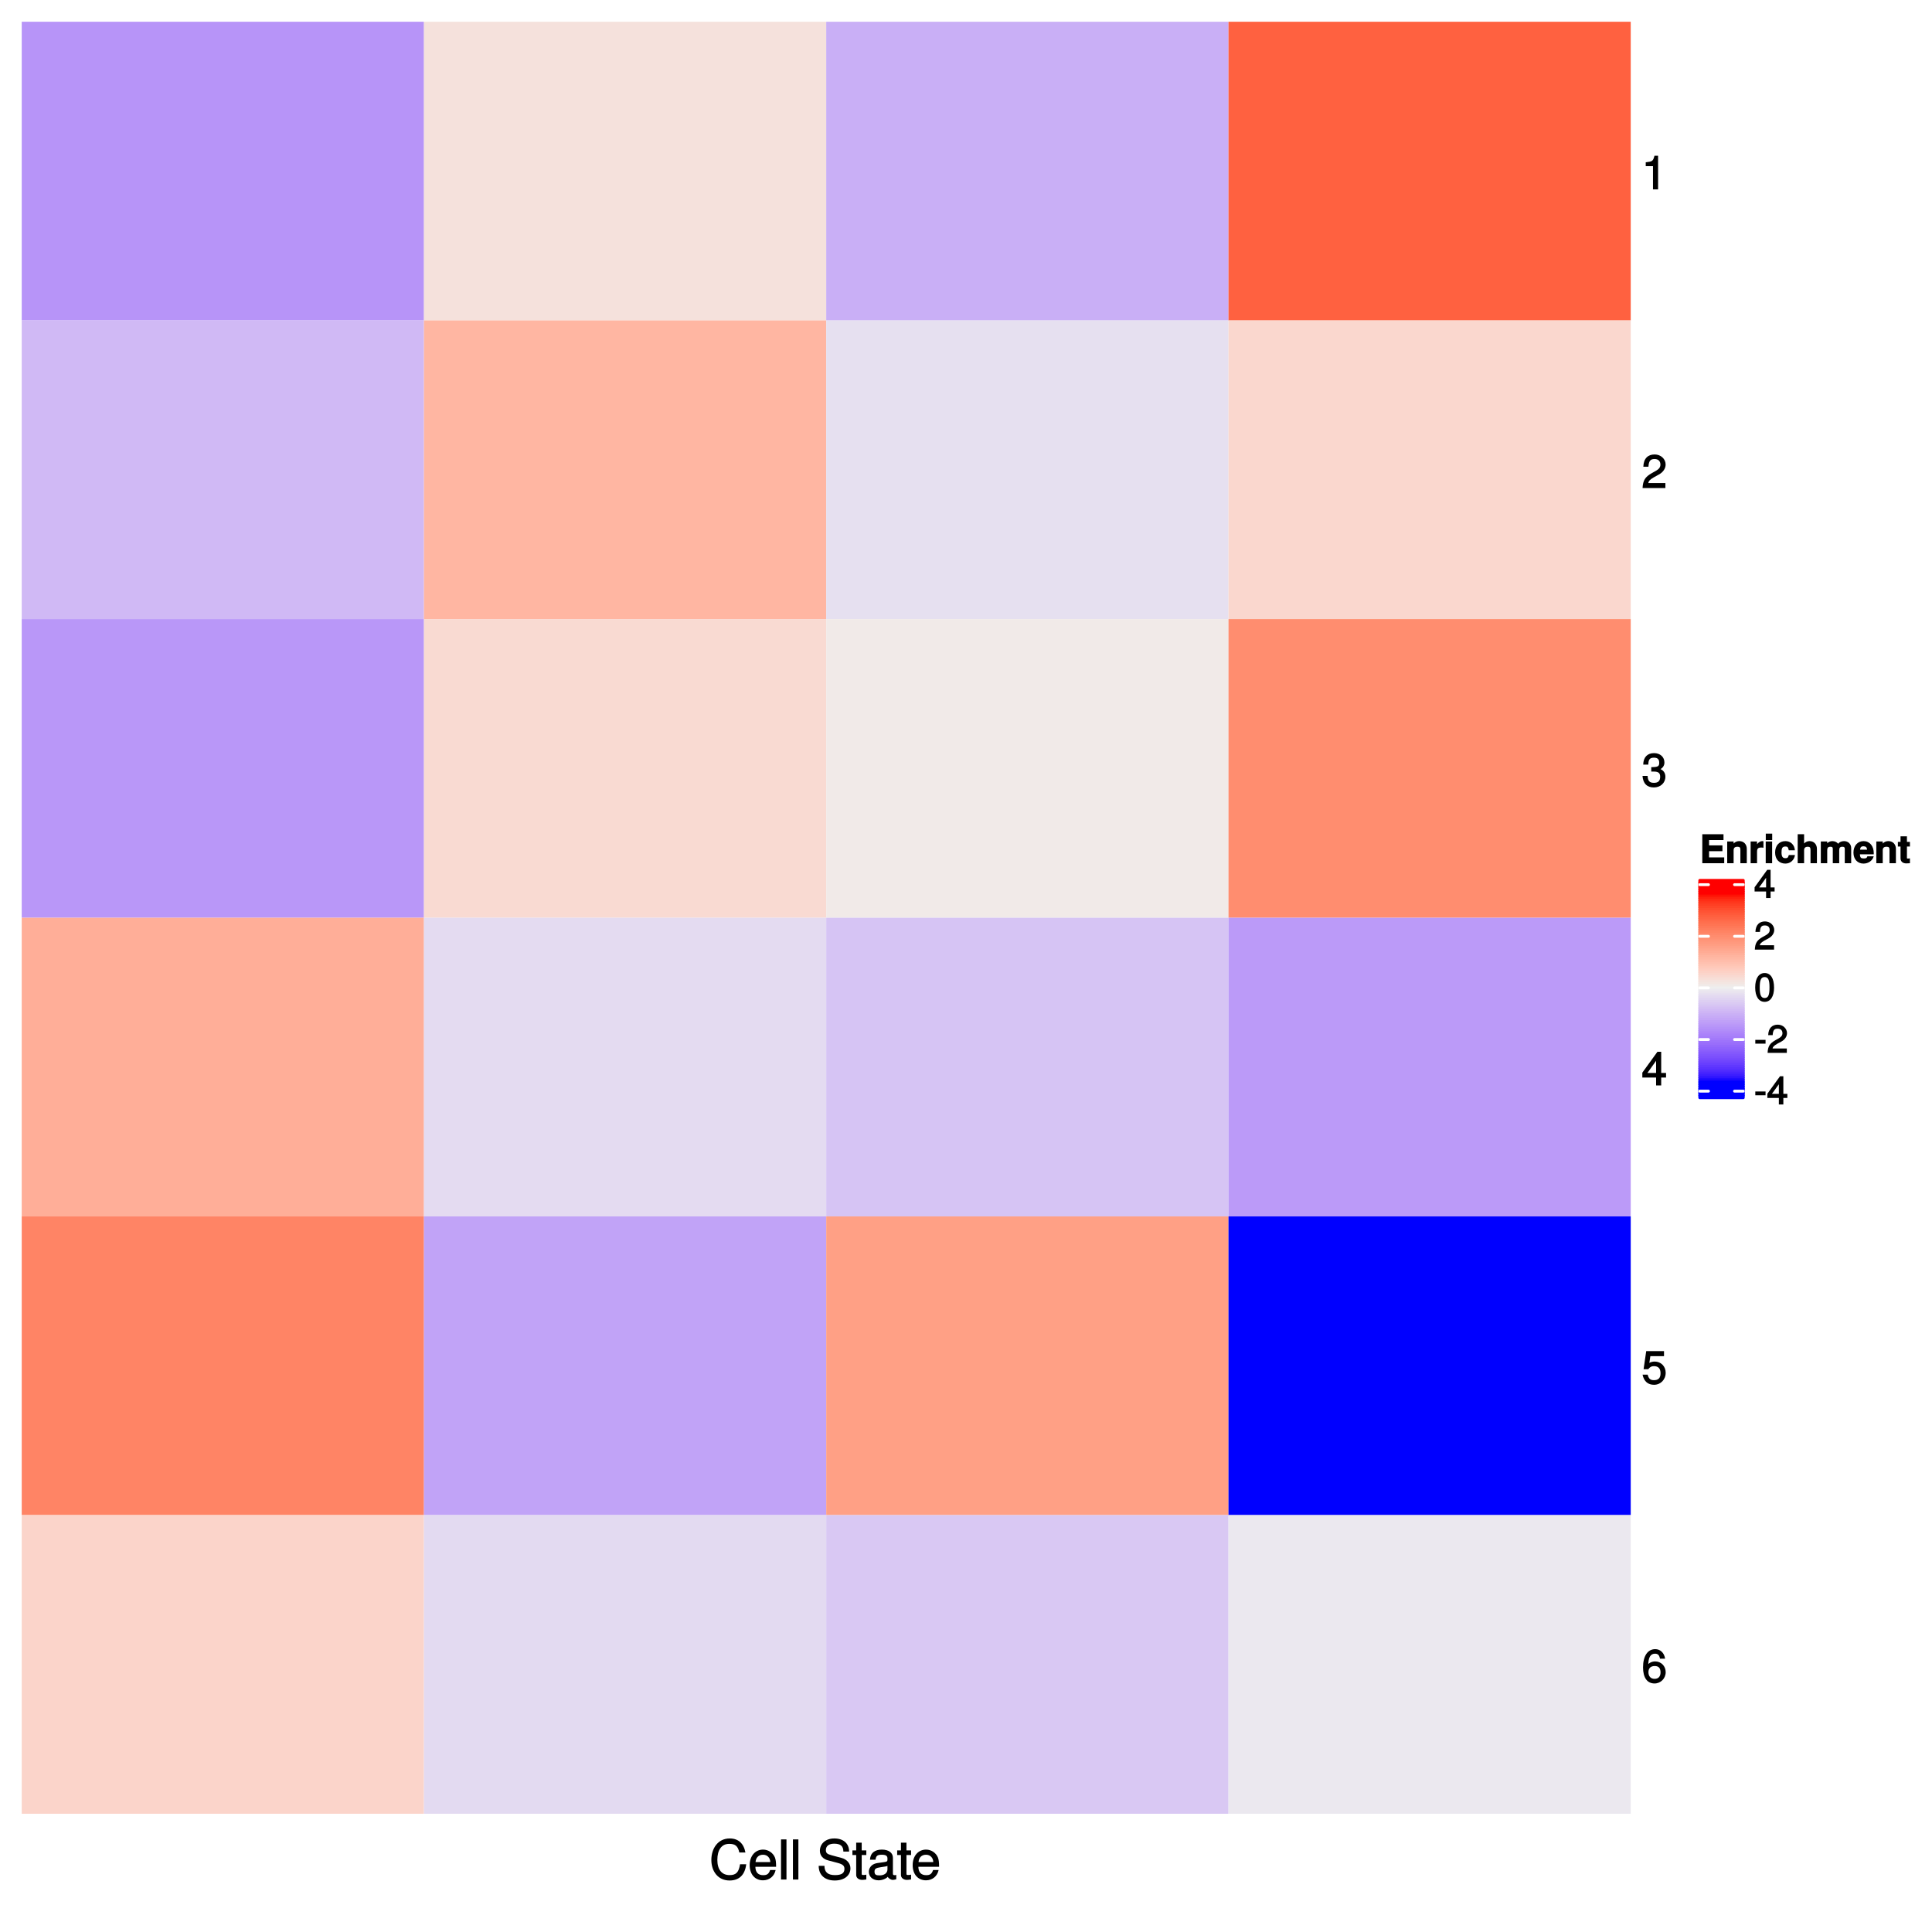 <?xml version="1.0" encoding="UTF-8"?>
<svg xmlns="http://www.w3.org/2000/svg" xmlns:xlink="http://www.w3.org/1999/xlink" width="504pt" height="504pt" viewBox="0 0 504 504" version="1.1">
<defs>
<g>
<symbol overflow="visible" id="glyph0-0">
<path style="stroke:none;" d=""/>
</symbol>
<symbol overflow="visible" id="glyph0-1">
<path style="stroke:none;" d="M 9.484 -3.984 L 8.016 -3.984 C 7.688 -1.922 7.016 -1.156 5.297 -1.156 C 3.266 -1.156 2.094 -2.578 2.094 -5.125 C 2.094 -7.734 3.203 -9.312 5.188 -9.312 C 6.781 -9.312 7.469 -8.719 7.828 -7.047 L 9.422 -7.047 C 8.984 -9.406 7.578 -10.719 5.328 -10.719 C 2.234 -10.719 0.531 -8.094 0.531 -5.109 C 0.531 -2.125 2.281 0.25 5.281 0.25 C 7.766 0.25 9.297 -1.188 9.625 -3.984 Z M 9.484 -3.984 "/>
</symbol>
<symbol overflow="visible" id="glyph0-2">
<path style="stroke:none;" d="M 7.312 -3.453 C 7.312 -4.516 7.219 -5.188 7.016 -5.734 C 6.531 -6.938 5.297 -7.812 3.922 -7.812 C 1.875 -7.812 0.422 -6.156 0.422 -3.75 C 0.422 -1.344 1.828 0.203 3.891 0.203 C 5.578 0.203 6.859 -0.875 7.188 -2.484 L 5.75 -2.484 C 5.391 -1.391 4.875 -1.141 3.938 -1.141 C 2.719 -1.141 1.938 -1.781 1.906 -3.328 L 7.312 -3.328 Z M 6.016 -4.391 C 6.016 -4.391 5.844 -4.531 5.844 -4.547 L 1.953 -4.547 C 2.031 -5.719 2.734 -6.469 3.906 -6.469 C 5.047 -6.469 5.797 -5.641 5.797 -4.5 Z M 6.016 -4.391 "/>
</symbol>
<symbol overflow="visible" id="glyph0-3">
<path style="stroke:none;" d="M 2.234 -0.125 L 2.234 -10.469 L 0.812 -10.469 L 0.812 0 L 2.234 0 Z M 2.234 -0.125 "/>
</symbol>
<symbol overflow="visible" id="glyph0-4">
<path style="stroke:none;" d=""/>
</symbol>
<symbol overflow="visible" id="glyph0-5">
<path style="stroke:none;" d="M 8.812 -2.922 C 8.812 -4.188 7.906 -5.25 6.531 -5.625 L 3.969 -6.312 C 2.734 -6.641 2.406 -6.906 2.406 -7.688 C 2.406 -8.719 3.188 -9.359 4.562 -9.359 C 6.188 -9.359 6.969 -8.75 6.969 -7.297 L 8.469 -7.297 C 8.469 -9.422 6.953 -10.719 4.609 -10.719 C 2.359 -10.719 0.844 -9.359 0.844 -7.5 C 0.844 -6.266 1.641 -5.344 2.984 -5 L 5.516 -4.328 C 6.797 -3.984 7.25 -3.594 7.25 -2.797 C 7.25 -1.688 6.547 -1.156 4.781 -1.156 C 2.859 -1.156 2.031 -1.984 2.031 -3.578 L 0.531 -3.578 C 0.531 -1.031 2.297 0.25 4.703 0.25 C 7.297 0.25 8.812 -1.109 8.812 -2.922 Z M 8.812 -2.922 "/>
</symbol>
<symbol overflow="visible" id="glyph0-6">
<path style="stroke:none;" d="M 3.688 -0.125 L 3.688 -1.281 C 3.406 -1.203 3.219 -1.188 3 -1.188 C 2.484 -1.188 2.484 -1.188 2.484 -1.703 L 2.484 -6.391 L 3.688 -6.391 L 3.688 -7.609 L 2.484 -7.609 L 2.484 -9.625 L 1.047 -9.625 L 1.047 -7.609 L 0.062 -7.609 L 0.062 -6.391 L 1.047 -6.391 L 1.047 -1.188 C 1.047 -0.453 1.688 0.094 2.609 0.094 C 2.891 0.094 3.156 0.062 3.688 -0.016 Z M 3.688 -0.125 "/>
</symbol>
<symbol overflow="visible" id="glyph0-7">
<path style="stroke:none;" d="M 7.609 -0.156 L 7.609 -1.203 C 7.359 -1.141 7.312 -1.141 7.234 -1.141 C 6.828 -1.141 6.734 -1.219 6.734 -1.578 L 6.734 -5.672 C 6.734 -6.969 5.656 -7.812 3.844 -7.812 C 2.078 -7.812 0.844 -6.984 0.75 -5.172 L 2.203 -5.172 C 2.312 -6.188 2.719 -6.469 3.812 -6.469 C 4.859 -6.469 5.312 -6.203 5.312 -5.5 L 5.312 -5.188 C 5.312 -4.703 5.156 -4.641 4.234 -4.516 C 2.578 -4.312 2.328 -4.25 1.875 -4.078 C 1.016 -3.719 0.453 -2.922 0.453 -2.031 C 0.453 -0.703 1.516 0.203 3 0.203 C 3.938 0.203 4.922 -0.203 5.406 -0.719 C 5.469 -0.438 6.125 0.094 6.688 0.094 C 6.938 0.094 7.109 0.062 7.609 -0.062 Z M 5.312 -2.656 C 5.312 -1.609 4.375 -1.078 3.25 -1.078 C 2.344 -1.078 1.938 -1.266 1.938 -2.062 C 1.938 -2.828 2.328 -3.031 3.562 -3.219 C 4.797 -3.391 5.047 -3.438 5.312 -3.562 Z M 5.312 -2.656 "/>
</symbol>
<symbol overflow="visible" id="glyph1-0">
<path style="stroke:none;" d=""/>
</symbol>
<symbol overflow="visible" id="glyph1-1">
<path style="stroke:none;" d="M 4.297 -0.125 L 4.297 -8.766 L 3.359 -8.766 C 2.953 -7.328 2.859 -7.281 1.078 -7.062 L 1.078 -6.062 L 2.969 -6.062 L 2.969 0 L 4.297 0 Z M 4.297 -0.125 "/>
</symbol>
<symbol overflow="visible" id="glyph1-2">
<path style="stroke:none;" d="M 6.266 -6.141 C 6.266 -7.578 5.016 -8.766 3.406 -8.766 C 1.672 -8.766 0.516 -7.75 0.453 -5.562 L 1.781 -5.562 C 1.875 -7.109 2.328 -7.578 3.375 -7.578 C 4.328 -7.578 4.906 -7.031 4.906 -6.125 C 4.906 -5.453 4.547 -4.969 3.797 -4.531 L 2.688 -3.906 C 0.906 -2.906 0.359 -2 0.25 0 L 6.203 0 L 6.203 -1.312 L 1.75 -1.312 C 1.844 -1.875 2.188 -2.219 3.234 -2.828 L 4.422 -3.484 C 5.609 -4.109 6.266 -5.094 6.266 -6.141 Z M 6.266 -6.141 "/>
</symbol>
<symbol overflow="visible" id="glyph1-3">
<path style="stroke:none;" d="M 6.203 -2.609 C 6.203 -3.641 5.656 -4.375 4.625 -4.719 L 4.625 -4.453 C 5.422 -4.766 5.953 -5.453 5.953 -6.297 C 5.953 -7.766 4.844 -8.766 3.234 -8.766 C 1.516 -8.766 0.453 -7.703 0.422 -5.766 L 1.75 -5.766 C 1.781 -7.156 2.156 -7.578 3.234 -7.578 C 4.172 -7.578 4.594 -7.156 4.594 -6.266 C 4.594 -5.359 4.344 -5.109 2.516 -5.109 L 2.516 -3.953 L 3.234 -3.953 C 4.391 -3.953 4.844 -3.547 4.844 -2.594 C 4.844 -1.531 4.328 -1.016 3.234 -1.016 C 2.078 -1.016 1.641 -1.469 1.562 -2.828 L 0.234 -2.828 C 0.375 -0.797 1.453 0.188 3.188 0.188 C 4.938 0.188 6.203 -1 6.203 -2.609 Z M 6.203 -2.609 "/>
</symbol>
<symbol overflow="visible" id="glyph1-4">
<path style="stroke:none;" d="M 6.375 -2.172 L 6.375 -3.25 L 5.109 -3.25 L 5.109 -8.766 L 4.125 -8.766 L 0.188 -3.328 L 0.188 -2.047 L 3.781 -2.047 L 3.781 0 L 5.109 0 L 5.109 -2.047 L 6.375 -2.047 Z M 3.922 -3.25 L 1.516 -3.25 L 4.016 -6.75 L 3.781 -6.844 L 3.781 -3.25 Z M 3.922 -3.25 "/>
</symbol>
<symbol overflow="visible" id="glyph1-5">
<path style="stroke:none;" d="M 6.281 -2.953 C 6.281 -4.625 5.047 -5.875 3.406 -5.875 C 2.812 -5.875 2.219 -5.672 2.016 -5.516 L 2.281 -7.281 L 5.844 -7.281 L 5.844 -8.594 L 1.203 -8.594 L 0.516 -3.875 L 1.719 -3.875 C 2.25 -4.5 2.562 -4.672 3.219 -4.672 C 4.359 -4.672 4.938 -4.062 4.938 -2.812 C 4.938 -1.578 4.375 -1.016 3.219 -1.016 C 2.297 -1.016 1.859 -1.359 1.578 -2.453 L 0.25 -2.453 C 0.625 -0.625 1.734 0.188 3.234 0.188 C 4.953 0.188 6.281 -1.156 6.281 -2.953 Z M 6.281 -2.953 "/>
</symbol>
<symbol overflow="visible" id="glyph1-6">
<path style="stroke:none;" d="M 6.281 -2.766 C 6.281 -4.359 5.078 -5.562 3.547 -5.562 C 2.719 -5.562 1.938 -5.203 1.484 -4.578 L 1.734 -4.469 C 1.734 -6.547 2.281 -7.578 3.484 -7.578 C 4.234 -7.578 4.609 -7.234 4.797 -6.281 L 6.125 -6.281 C 5.906 -7.812 4.859 -8.766 3.562 -8.766 C 1.578 -8.766 0.375 -6.969 0.375 -4.016 C 0.375 -1.359 1.422 0.188 3.375 0.188 C 4.984 0.188 6.281 -1.109 6.281 -2.766 Z M 4.938 -2.688 C 4.938 -1.625 4.359 -1.016 3.391 -1.016 C 2.406 -1.016 1.781 -1.656 1.781 -2.75 C 1.781 -3.797 2.375 -4.359 3.422 -4.359 C 4.438 -4.359 4.938 -3.828 4.938 -2.688 Z M 4.938 -2.688 "/>
</symbol>
<symbol overflow="visible" id="glyph2-0">
<path style="stroke:none;" d=""/>
</symbol>
<symbol overflow="visible" id="glyph2-1">
<path style="stroke:none;" d="M 6.375 -0.125 L 6.375 -1.516 L 2.422 -1.516 L 2.422 -3.141 L 5.906 -3.141 L 5.906 -4.656 L 2.422 -4.656 L 2.422 -6.047 L 6.188 -6.047 L 6.188 -7.562 L 0.656 -7.562 L 0.656 0 L 6.375 0 Z M 6.375 -0.125 "/>
</symbol>
<symbol overflow="visible" id="glyph2-2">
<path style="stroke:none;" d="M 5.594 -0.125 L 5.594 -3.75 C 5.594 -4.938 4.797 -5.766 3.656 -5.766 C 2.922 -5.766 2.328 -5.453 1.938 -4.844 L 2.156 -4.75 L 2.156 -5.672 L 0.484 -5.672 L 0.484 0 L 2.156 0 L 2.156 -3.375 C 2.156 -4.016 2.484 -4.297 3.156 -4.297 C 3.766 -4.297 3.922 -4.094 3.922 -3.453 L 3.922 0 L 5.594 0 Z M 5.594 -0.125 "/>
</symbol>
<symbol overflow="visible" id="glyph2-3">
<path style="stroke:none;" d="M 3.828 -4.188 L 3.828 -5.734 C 3.625 -5.766 3.562 -5.766 3.531 -5.766 C 2.891 -5.766 2.188 -5.203 1.891 -4.469 L 2.156 -4.469 L 2.156 -5.672 L 0.484 -5.672 L 0.484 0 L 2.156 0 L 2.156 -3 C 2.156 -3.812 2.438 -4.094 3.266 -4.094 C 3.406 -4.094 3.516 -4.094 3.828 -4.031 Z M 3.828 -4.188 "/>
</symbol>
<symbol overflow="visible" id="glyph2-4">
<path style="stroke:none;" d="M 2.203 -0.125 L 2.203 -5.672 L 0.531 -5.672 L 0.531 0 L 2.203 0 Z M 2.219 -6.188 L 2.219 -7.719 L 0.547 -7.719 L 0.547 -6.047 L 2.219 -6.047 Z M 2.219 -6.188 "/>
</symbol>
<symbol overflow="visible" id="glyph2-5">
<path style="stroke:none;" d="M 5.219 -2.141 L 3.781 -2.141 C 3.562 -1.438 3.422 -1.312 2.875 -1.312 C 2.172 -1.312 1.875 -1.734 1.875 -2.797 C 1.875 -3.781 2 -4.359 2.875 -4.359 C 3.453 -4.359 3.578 -4.219 3.766 -3.375 L 5.359 -3.375 C 5.25 -4.828 4.234 -5.766 2.891 -5.766 C 1.281 -5.766 0.203 -4.625 0.203 -2.797 C 0.203 -1.016 1.266 0.094 2.875 0.094 C 4.188 0.094 5.219 -0.844 5.375 -2.141 Z M 5.219 -2.141 "/>
</symbol>
<symbol overflow="visible" id="glyph2-6">
<path style="stroke:none;" d="M 5.547 -0.125 L 5.547 -3.75 C 5.547 -5.016 4.672 -5.766 3.656 -5.766 C 2.953 -5.766 2.359 -5.438 1.969 -4.844 L 2.203 -4.75 L 2.203 -7.562 L 0.531 -7.562 L 0.531 0 L 2.203 0 L 2.203 -3.375 C 2.203 -3.984 2.516 -4.297 3.156 -4.297 C 3.656 -4.297 3.875 -4.156 3.875 -3.438 L 3.875 0 L 5.547 0 Z M 5.547 -0.125 "/>
</symbol>
<symbol overflow="visible" id="glyph2-7">
<path style="stroke:none;" d="M 8.375 -0.125 L 8.375 -3.953 C 8.375 -5 7.594 -5.766 6.516 -5.766 C 5.844 -5.766 5.266 -5.484 4.953 -5.062 C 4.766 -5.438 4.141 -5.766 3.469 -5.766 C 2.844 -5.766 2.344 -5.516 1.891 -4.953 L 2.125 -4.859 L 2.125 -5.672 L 0.453 -5.672 L 0.453 0 L 2.125 0 L 2.125 -3.375 C 2.125 -4.031 2.359 -4.297 2.953 -4.297 C 3.438 -4.297 3.578 -4.156 3.578 -3.734 L 3.578 0 L 5.25 0 L 5.25 -3.375 C 5.25 -4.031 5.484 -4.297 6.078 -4.297 C 6.547 -4.297 6.703 -4.156 6.703 -3.734 L 6.703 0 L 8.375 0 Z M 8.375 -0.125 "/>
</symbol>
<symbol overflow="visible" id="glyph2-8">
<path style="stroke:none;" d="M 5.375 -2.625 C 5.375 -4.484 4.312 -5.766 2.719 -5.766 C 1.172 -5.766 0.078 -4.562 0.078 -2.766 C 0.078 -1.031 1.156 0.094 2.688 0.094 C 3.906 0.094 5.016 -0.594 5.359 -1.797 L 3.703 -1.797 C 3.547 -1.266 3.25 -1.25 2.734 -1.25 C 2.078 -1.25 1.797 -1.406 1.766 -2.328 L 5.359 -2.328 Z M 3.797 -3.531 L 1.797 -3.531 C 1.859 -4.141 2.078 -4.422 2.703 -4.422 C 3.297 -4.422 3.578 -4.156 3.641 -3.531 Z M 3.797 -3.531 "/>
</symbol>
<symbol overflow="visible" id="glyph2-9">
<path style="stroke:none;" d="M 3.141 -0.125 L 3.141 -1.266 C 2.875 -1.234 2.797 -1.219 2.688 -1.219 C 2.312 -1.219 2.359 -1.188 2.359 -1.672 L 2.359 -4.359 L 3.141 -4.359 L 3.141 -5.562 L 2.359 -5.562 L 2.359 -7.016 L 0.688 -7.016 L 0.688 -5.562 L 0 -5.562 L 0 -4.359 L 0.688 -4.359 L 0.688 -1.297 C 0.688 -0.438 1.281 0.047 2.203 0.047 C 2.516 0.047 2.766 0.016 3.141 0 Z M 3.141 -0.125 "/>
</symbol>
<symbol overflow="visible" id="glyph3-0">
<path style="stroke:none;" d=""/>
</symbol>
<symbol overflow="visible" id="glyph3-1">
<path style="stroke:none;" d="M 2.984 -2.531 L 2.984 -3.391 L 0.312 -3.391 L 0.312 -2.406 L 2.984 -2.406 Z M 2.984 -2.531 "/>
</symbol>
<symbol overflow="visible" id="glyph3-2">
<path style="stroke:none;" d="M 5.344 -1.828 L 5.344 -2.766 L 4.297 -2.766 L 4.297 -7.359 L 3.422 -7.359 L 0.125 -2.797 L 0.125 -1.703 L 3.125 -1.703 L 3.125 0 L 4.297 0 L 4.297 -1.703 L 5.344 -1.703 Z M 3.266 -2.766 L 1.312 -2.766 L 3.375 -5.625 L 3.125 -5.719 L 3.125 -2.766 Z M 3.266 -2.766 "/>
</symbol>
<symbol overflow="visible" id="glyph3-3">
<path style="stroke:none;" d="M 5.25 -5.141 C 5.25 -6.344 4.188 -7.359 2.844 -7.359 C 1.391 -7.359 0.406 -6.484 0.344 -4.625 L 1.516 -4.625 C 1.594 -5.953 1.938 -6.312 2.812 -6.312 C 3.609 -6.312 4.062 -5.875 4.062 -5.125 C 4.062 -4.562 3.766 -4.188 3.141 -3.812 L 2.219 -3.297 C 0.734 -2.453 0.266 -1.688 0.188 0 L 5.203 0 L 5.203 -1.141 L 1.484 -1.141 C 1.562 -1.578 1.844 -1.859 2.703 -2.375 L 3.703 -2.906 C 4.703 -3.438 5.25 -4.266 5.25 -5.141 Z M 5.25 -5.141 "/>
</symbol>
<symbol overflow="visible" id="glyph3-4">
<path style="stroke:none;" d="M 5.203 -3.547 C 5.203 -6 4.297 -7.359 2.75 -7.359 C 1.219 -7.359 0.281 -5.984 0.281 -3.594 C 0.281 -1.203 1.234 0.156 2.75 0.156 C 4.25 0.156 5.203 -1.203 5.203 -3.547 Z M 4.016 -3.625 C 4.016 -1.609 3.703 -0.844 2.734 -0.844 C 1.797 -0.844 1.469 -1.656 1.469 -3.594 C 1.469 -5.531 1.797 -6.312 2.75 -6.312 C 3.703 -6.312 4.016 -5.516 4.016 -3.625 Z M 4.016 -3.625 "/>
</symbol>
</g>
</defs>
<g id="surface2372">
<rect x="0" y="0" width="504" height="504" style="fill:rgb(100%,100%,100%);fill-opacity:1;stroke:none;"/>
<path style=" stroke:none;fill-rule:nonzero;fill:rgb(71.765%,58.039%,97.255%);fill-opacity:1;" d="M 5.668 83.586 L 110.602 83.586 L 110.602 5.672 L 5.668 5.672 Z M 5.668 83.586 "/>
<path style=" stroke:none;fill-rule:nonzero;fill:rgb(81.569%,72.549%,96.078%);fill-opacity:1;" d="M 5.668 161.5 L 110.602 161.5 L 110.602 83.586 L 5.668 83.586 Z M 5.668 161.5 "/>
<path style=" stroke:none;fill-rule:nonzero;fill:rgb(72.549%,59.216%,97.255%);fill-opacity:1;" d="M 5.668 239.414 L 110.602 239.414 L 110.602 161.5 L 5.668 161.5 Z M 5.668 239.414 "/>
<path style=" stroke:none;fill-rule:nonzero;fill:rgb(100%,68.235%,59.608%);fill-opacity:1;" d="M 5.668 317.328 L 110.602 317.328 L 110.602 239.414 L 5.668 239.414 Z M 5.668 317.328 "/>
<path style=" stroke:none;fill-rule:nonzero;fill:rgb(100%,51.765%,39.608%);fill-opacity:1;" d="M 5.668 395.242 L 110.602 395.242 L 110.602 317.328 L 5.668 317.328 Z M 5.668 395.242 "/>
<path style=" stroke:none;fill-rule:nonzero;fill:rgb(98.431%,83.137%,79.216%);fill-opacity:1;" d="M 5.668 473.156 L 110.602 473.156 L 110.602 395.242 L 5.668 395.242 Z M 5.668 473.156 "/>
<path style=" stroke:none;fill-rule:nonzero;fill:rgb(96.078%,88.235%,86.275%);fill-opacity:1;" d="M 110.605 83.586 L 215.539 83.586 L 215.539 5.672 L 110.605 5.672 Z M 110.605 83.586 "/>
<path style=" stroke:none;fill-rule:nonzero;fill:rgb(100%,71.373%,63.529%);fill-opacity:1;" d="M 110.605 161.5 L 215.539 161.5 L 215.539 83.586 L 110.605 83.586 Z M 110.605 161.5 "/>
<path style=" stroke:none;fill-rule:nonzero;fill:rgb(97.647%,85.49%,82.353%);fill-opacity:1;" d="M 110.605 239.414 L 215.539 239.414 L 215.539 161.5 L 110.605 161.5 Z M 110.605 239.414 "/>
<path style=" stroke:none;fill-rule:nonzero;fill:rgb(89.412%,85.882%,94.51%);fill-opacity:1;" d="M 110.605 317.328 L 215.539 317.328 L 215.539 239.414 L 110.605 239.414 Z M 110.605 317.328 "/>
<path style=" stroke:none;fill-rule:nonzero;fill:rgb(75.686%,63.922%,96.863%);fill-opacity:1;" d="M 110.605 395.242 L 215.539 395.242 L 215.539 317.328 L 110.605 317.328 Z M 110.605 395.242 "/>
<path style=" stroke:none;fill-rule:nonzero;fill:rgb(89.02%,85.49%,94.51%);fill-opacity:1;" d="M 110.605 473.156 L 215.539 473.156 L 215.539 395.242 L 110.605 395.242 Z M 110.605 473.156 "/>
<path style=" stroke:none;fill-rule:nonzero;fill:rgb(78.824%,68.627%,96.471%);fill-opacity:1;" d="M 215.539 83.586 L 320.473 83.586 L 320.473 5.672 L 215.539 5.672 Z M 215.539 83.586 "/>
<path style=" stroke:none;fill-rule:nonzero;fill:rgb(90.196%,87.843%,94.118%);fill-opacity:1;" d="M 215.539 161.5 L 320.473 161.5 L 320.473 83.586 L 215.539 83.586 Z M 215.539 161.5 "/>
<path style=" stroke:none;fill-rule:nonzero;fill:rgb(94.51%,91.765%,90.98%);fill-opacity:1;" d="M 215.539 239.414 L 320.473 239.414 L 320.473 161.5 L 215.539 161.5 Z M 215.539 239.414 "/>
<path style=" stroke:none;fill-rule:nonzero;fill:rgb(83.922%,76.863%,95.686%);fill-opacity:1;" d="M 215.539 317.328 L 320.473 317.328 L 320.473 239.414 L 215.539 239.414 Z M 215.539 317.328 "/>
<path style=" stroke:none;fill-rule:nonzero;fill:rgb(100%,62.745%,52.157%);fill-opacity:1;" d="M 215.539 395.242 L 320.473 395.242 L 320.473 317.328 L 215.539 317.328 Z M 215.539 395.242 "/>
<path style=" stroke:none;fill-rule:nonzero;fill:rgb(85.098%,78.431%,95.294%);fill-opacity:1;" d="M 215.539 473.156 L 320.473 473.156 L 320.473 395.242 L 215.539 395.242 Z M 215.539 473.156 "/>
<path style=" stroke:none;fill-rule:nonzero;fill:rgb(100%,38.039%,25.098%);fill-opacity:1;" d="M 320.477 83.586 L 425.41 83.586 L 425.41 5.672 L 320.477 5.672 Z M 320.477 83.586 "/>
<path style=" stroke:none;fill-rule:nonzero;fill:rgb(98.039%,84.314%,80.784%);fill-opacity:1;" d="M 320.477 161.5 L 425.41 161.5 L 425.41 83.586 L 320.477 83.586 Z M 320.477 161.5 "/>
<path style=" stroke:none;fill-rule:nonzero;fill:rgb(100%,55.294%,43.529%);fill-opacity:1;" d="M 320.477 239.414 L 425.41 239.414 L 425.41 161.5 L 320.477 161.5 Z M 320.477 239.414 "/>
<path style=" stroke:none;fill-rule:nonzero;fill:rgb(73.333%,60.392%,97.255%);fill-opacity:1;" d="M 320.477 317.328 L 425.41 317.328 L 425.41 239.414 L 320.477 239.414 Z M 320.477 317.328 "/>
<path style=" stroke:none;fill-rule:nonzero;fill:rgb(0%,0%,100%);fill-opacity:1;" d="M 320.477 395.242 L 425.41 395.242 L 425.41 317.328 L 320.477 317.328 Z M 320.477 395.242 "/>
<path style=" stroke:none;fill-rule:nonzero;fill:rgb(92.157%,90.98%,93.725%);fill-opacity:1;" d="M 320.477 473.156 L 425.41 473.156 L 425.41 395.242 L 320.477 395.242 Z M 320.477 473.156 "/>
<g style="fill:rgb(0%,0%,0%);fill-opacity:1;">
  <use xlink:href="#glyph0-1" x="185.039" y="490.314"/>
  <use xlink:href="#glyph0-2" x="195.147" y="490.314"/>
  <use xlink:href="#glyph0-3" x="202.932" y="490.314"/>
  <use xlink:href="#glyph0-3" x="206.04" y="490.314"/>
  <use xlink:href="#glyph0-4" x="209.148" y="490.314"/>
  <use xlink:href="#glyph0-5" x="213.04" y="490.314"/>
  <use xlink:href="#glyph0-6" x="222.308" y="490.314"/>
  <use xlink:href="#glyph0-7" x="226.199" y="490.314"/>
  <use xlink:href="#glyph0-6" x="233.983" y="490.314"/>
  <use xlink:href="#glyph0-2" x="237.665" y="490.314"/>
</g>
<g style="fill:rgb(0%,0%,0%);fill-opacity:1;">
  <use xlink:href="#glyph1-1" x="428.246" y="49.401"/>
</g>
<g style="fill:rgb(0%,0%,0%);fill-opacity:1;">
  <use xlink:href="#glyph1-2" x="428.246" y="127.319"/>
</g>
<g style="fill:rgb(0%,0%,0%);fill-opacity:1;">
  <use xlink:href="#glyph1-3" x="428.246" y="205.233"/>
</g>
<g style="fill:rgb(0%,0%,0%);fill-opacity:1;">
  <use xlink:href="#glyph1-4" x="428.246" y="283.147"/>
</g>
<g style="fill:rgb(0%,0%,0%);fill-opacity:1;">
  <use xlink:href="#glyph1-5" x="428.246" y="361.062"/>
</g>
<g style="fill:rgb(0%,0%,0%);fill-opacity:1;">
  <use xlink:href="#glyph1-6" x="428.246" y="438.976"/>
</g>
<g style="fill:rgb(0%,0%,0%);fill-opacity:1;">
  <use xlink:href="#glyph2-1" x="443.422" y="225.188"/>
  <use xlink:href="#glyph2-2" x="450.092" y="225.188"/>
  <use xlink:href="#glyph2-3" x="456.202" y="225.188"/>
  <use xlink:href="#glyph2-4" x="460.092" y="225.188"/>
  <use xlink:href="#glyph2-5" x="462.872" y="225.188"/>
  <use xlink:href="#glyph2-6" x="468.432" y="225.188"/>
  <use xlink:href="#glyph2-7" x="474.542" y="225.188"/>
  <use xlink:href="#glyph2-8" x="483.432" y="225.188"/>
  <use xlink:href="#glyph2-2" x="488.991" y="225.188"/>
  <use xlink:href="#glyph2-9" x="495.102" y="225.188"/>
</g>
<g style="fill:rgb(0%,0%,0%);fill-opacity:1;">
  <use xlink:href="#glyph3-1" x="457.594" y="288.125"/>
  <use xlink:href="#glyph3-2" x="460.924" y="288.125"/>
</g>
<g style="fill:rgb(0%,0%,0%);fill-opacity:1;">
  <use xlink:href="#glyph3-1" x="457.594" y="274.66"/>
  <use xlink:href="#glyph3-3" x="460.924" y="274.66"/>
</g>
<g style="fill:rgb(0%,0%,0%);fill-opacity:1;">
  <use xlink:href="#glyph3-4" x="457.594" y="261.195"/>
</g>
<g style="fill:rgb(0%,0%,0%);fill-opacity:1;">
  <use xlink:href="#glyph3-3" x="457.594" y="247.73"/>
</g>
<g style="fill:rgb(0%,0%,0%);fill-opacity:1;">
  <use xlink:href="#glyph3-2" x="457.594" y="234.266"/>
</g>
<path style="fill-rule:nonzero;fill:rgb(100%,0%,0%);fill-opacity:1;stroke-width:0.75;stroke-linecap:round;stroke-linejoin:round;stroke:rgb(100%,0%,0%);stroke-opacity:1;stroke-miterlimit:10;" d="M 443.422 230.246 L 454.762 230.246 L 454.762 229.66 L 443.422 229.66 Z M 443.422 230.246 "/>
<path style="fill-rule:nonzero;fill:rgb(100%,0%,0%);fill-opacity:1;stroke-width:0.75;stroke-linecap:round;stroke-linejoin:round;stroke:rgb(100%,0%,0%);stroke-opacity:1;stroke-miterlimit:10;" d="M 443.422 230.832 L 454.762 230.832 L 454.762 230.246 L 443.422 230.246 Z M 443.422 230.832 "/>
<path style="fill-rule:nonzero;fill:rgb(100%,0%,0%);fill-opacity:1;stroke-width:0.75;stroke-linecap:round;stroke-linejoin:round;stroke:rgb(100%,0%,0%);stroke-opacity:1;stroke-miterlimit:10;" d="M 443.422 231.414 L 454.762 231.414 L 454.762 230.828 L 443.422 230.828 Z M 443.422 231.414 "/>
<path style="fill-rule:nonzero;fill:rgb(100%,0%,0%);fill-opacity:1;stroke-width:0.75;stroke-linecap:round;stroke-linejoin:round;stroke:rgb(100%,0%,0%);stroke-opacity:1;stroke-miterlimit:10;" d="M 443.422 232 L 454.762 232 L 454.762 231.414 L 443.422 231.414 Z M 443.422 232 "/>
<path style="fill-rule:nonzero;fill:rgb(100%,0%,0%);fill-opacity:1;stroke-width:0.75;stroke-linecap:round;stroke-linejoin:round;stroke:rgb(100%,0%,0%);stroke-opacity:1;stroke-miterlimit:10;" d="M 443.422 232.586 L 454.762 232.586 L 454.762 232 L 443.422 232 Z M 443.422 232.586 "/>
<path style="fill-rule:nonzero;fill:rgb(100%,0%,0%);fill-opacity:1;stroke-width:0.75;stroke-linecap:round;stroke-linejoin:round;stroke:rgb(100%,0%,0%);stroke-opacity:1;stroke-miterlimit:10;" d="M 443.422 233.168 L 454.762 233.168 L 454.762 232.582 L 443.422 232.582 Z M 443.422 233.168 "/>
<path style="fill-rule:nonzero;fill:rgb(100%,0%,0%);fill-opacity:1;stroke-width:0.75;stroke-linecap:round;stroke-linejoin:round;stroke:rgb(100%,0%,0%);stroke-opacity:1;stroke-miterlimit:10;" d="M 443.422 233.754 L 454.762 233.754 L 454.762 233.168 L 443.422 233.168 Z M 443.422 233.754 "/>
<path style="fill-rule:nonzero;fill:rgb(100%,7.059%,1.961%);fill-opacity:1;stroke-width:0.75;stroke-linecap:round;stroke-linejoin:round;stroke:rgb(100%,7.059%,1.961%);stroke-opacity:1;stroke-miterlimit:10;" d="M 443.422 234.336 L 454.762 234.336 L 454.762 233.75 L 443.422 233.75 Z M 443.422 234.336 "/>
<path style="fill-rule:nonzero;fill:rgb(100%,13.333%,5.49%);fill-opacity:1;stroke-width:0.75;stroke-linecap:round;stroke-linejoin:round;stroke:rgb(100%,13.333%,5.49%);stroke-opacity:1;stroke-miterlimit:10;" d="M 443.422 234.922 L 454.762 234.922 L 454.762 234.336 L 443.422 234.336 Z M 443.422 234.922 "/>
<path style="fill-rule:nonzero;fill:rgb(100%,18.039%,8.627%);fill-opacity:1;stroke-width:0.75;stroke-linecap:round;stroke-linejoin:round;stroke:rgb(100%,18.039%,8.627%);stroke-opacity:1;stroke-miterlimit:10;" d="M 443.422 235.508 L 454.762 235.508 L 454.762 234.922 L 443.422 234.922 Z M 443.422 235.508 "/>
<path style="fill-rule:nonzero;fill:rgb(100%,21.569%,11.373%);fill-opacity:1;stroke-width:0.75;stroke-linecap:round;stroke-linejoin:round;stroke:rgb(100%,21.569%,11.373%);stroke-opacity:1;stroke-miterlimit:10;" d="M 443.422 236.09 L 454.762 236.09 L 454.762 235.504 L 443.422 235.504 Z M 443.422 236.09 "/>
<path style="fill-rule:nonzero;fill:rgb(100%,24.706%,13.725%);fill-opacity:1;stroke-width:0.75;stroke-linecap:round;stroke-linejoin:round;stroke:rgb(100%,24.706%,13.725%);stroke-opacity:1;stroke-miterlimit:10;" d="M 443.422 236.676 L 454.762 236.676 L 454.762 236.09 L 443.422 236.09 Z M 443.422 236.676 "/>
<path style="fill-rule:nonzero;fill:rgb(100%,27.451%,15.686%);fill-opacity:1;stroke-width:0.75;stroke-linecap:round;stroke-linejoin:round;stroke:rgb(100%,27.451%,15.686%);stroke-opacity:1;stroke-miterlimit:10;" d="M 443.422 237.262 L 454.762 237.262 L 454.762 236.676 L 443.422 236.676 Z M 443.422 237.262 "/>
<path style="fill-rule:nonzero;fill:rgb(100%,30.196%,18.039%);fill-opacity:1;stroke-width:0.75;stroke-linecap:round;stroke-linejoin:round;stroke:rgb(100%,30.196%,18.039%);stroke-opacity:1;stroke-miterlimit:10;" d="M 443.422 237.844 L 454.762 237.844 L 454.762 237.258 L 443.422 237.258 Z M 443.422 237.844 "/>
<path style="fill-rule:nonzero;fill:rgb(100%,32.549%,20.392%);fill-opacity:1;stroke-width:0.75;stroke-linecap:round;stroke-linejoin:round;stroke:rgb(100%,32.549%,20.392%);stroke-opacity:1;stroke-miterlimit:10;" d="M 443.422 238.43 L 454.762 238.43 L 454.762 237.844 L 443.422 237.844 Z M 443.422 238.43 "/>
<path style="fill-rule:nonzero;fill:rgb(100%,34.902%,22.353%);fill-opacity:1;stroke-width:0.75;stroke-linecap:round;stroke-linejoin:round;stroke:rgb(100%,34.902%,22.353%);stroke-opacity:1;stroke-miterlimit:10;" d="M 443.422 239.012 L 454.762 239.012 L 454.762 238.426 L 443.422 238.426 Z M 443.422 239.012 "/>
<path style="fill-rule:nonzero;fill:rgb(100%,37.255%,24.314%);fill-opacity:1;stroke-width:0.75;stroke-linecap:round;stroke-linejoin:round;stroke:rgb(100%,37.255%,24.314%);stroke-opacity:1;stroke-miterlimit:10;" d="M 443.422 239.598 L 454.762 239.598 L 454.762 239.012 L 443.422 239.012 Z M 443.422 239.598 "/>
<path style="fill-rule:nonzero;fill:rgb(100%,39.216%,26.667%);fill-opacity:1;stroke-width:0.75;stroke-linecap:round;stroke-linejoin:round;stroke:rgb(100%,39.216%,26.667%);stroke-opacity:1;stroke-miterlimit:10;" d="M 443.422 240.184 L 454.762 240.184 L 454.762 239.598 L 443.422 239.598 Z M 443.422 240.184 "/>
<path style="fill-rule:nonzero;fill:rgb(100%,41.569%,28.627%);fill-opacity:1;stroke-width:0.75;stroke-linecap:round;stroke-linejoin:round;stroke:rgb(100%,41.569%,28.627%);stroke-opacity:1;stroke-miterlimit:10;" d="M 443.422 240.766 L 454.762 240.766 L 454.762 240.18 L 443.422 240.18 Z M 443.422 240.766 "/>
<path style="fill-rule:nonzero;fill:rgb(100%,43.529%,30.588%);fill-opacity:1;stroke-width:0.75;stroke-linecap:round;stroke-linejoin:round;stroke:rgb(100%,43.529%,30.588%);stroke-opacity:1;stroke-miterlimit:10;" d="M 443.422 241.352 L 454.762 241.352 L 454.762 240.766 L 443.422 240.766 Z M 443.422 241.352 "/>
<path style="fill-rule:nonzero;fill:rgb(100%,45.49%,32.549%);fill-opacity:1;stroke-width:0.75;stroke-linecap:round;stroke-linejoin:round;stroke:rgb(100%,45.49%,32.549%);stroke-opacity:1;stroke-miterlimit:10;" d="M 443.422 241.934 L 454.762 241.934 L 454.762 241.348 L 443.422 241.348 Z M 443.422 241.934 "/>
<path style="fill-rule:nonzero;fill:rgb(100%,47.451%,34.902%);fill-opacity:1;stroke-width:0.75;stroke-linecap:round;stroke-linejoin:round;stroke:rgb(100%,47.451%,34.902%);stroke-opacity:1;stroke-miterlimit:10;" d="M 443.422 242.52 L 454.762 242.52 L 454.762 241.934 L 443.422 241.934 Z M 443.422 242.52 "/>
<path style="fill-rule:nonzero;fill:rgb(100%,49.412%,36.863%);fill-opacity:1;stroke-width:0.75;stroke-linecap:round;stroke-linejoin:round;stroke:rgb(100%,49.412%,36.863%);stroke-opacity:1;stroke-miterlimit:10;" d="M 443.422 243.105 L 454.762 243.105 L 454.762 242.52 L 443.422 242.52 Z M 443.422 243.105 "/>
<path style="fill-rule:nonzero;fill:rgb(100%,51.373%,38.824%);fill-opacity:1;stroke-width:0.75;stroke-linecap:round;stroke-linejoin:round;stroke:rgb(100%,51.373%,38.824%);stroke-opacity:1;stroke-miterlimit:10;" d="M 443.422 243.688 L 454.762 243.688 L 454.762 243.102 L 443.422 243.102 Z M 443.422 243.688 "/>
<path style="fill-rule:nonzero;fill:rgb(100%,52.941%,41.176%);fill-opacity:1;stroke-width:0.75;stroke-linecap:round;stroke-linejoin:round;stroke:rgb(100%,52.941%,41.176%);stroke-opacity:1;stroke-miterlimit:10;" d="M 443.422 244.273 L 454.762 244.273 L 454.762 243.688 L 443.422 243.688 Z M 443.422 244.273 "/>
<path style="fill-rule:nonzero;fill:rgb(100%,54.902%,43.137%);fill-opacity:1;stroke-width:0.75;stroke-linecap:round;stroke-linejoin:round;stroke:rgb(100%,54.902%,43.137%);stroke-opacity:1;stroke-miterlimit:10;" d="M 443.422 244.859 L 454.762 244.859 L 454.762 244.273 L 443.422 244.273 Z M 443.422 244.859 "/>
<path style="fill-rule:nonzero;fill:rgb(100%,56.471%,45.098%);fill-opacity:1;stroke-width:0.75;stroke-linecap:round;stroke-linejoin:round;stroke:rgb(100%,56.471%,45.098%);stroke-opacity:1;stroke-miterlimit:10;" d="M 443.422 245.441 L 454.762 245.441 L 454.762 244.855 L 443.422 244.855 Z M 443.422 245.441 "/>
<path style="fill-rule:nonzero;fill:rgb(100%,58.431%,47.451%);fill-opacity:1;stroke-width:0.75;stroke-linecap:round;stroke-linejoin:round;stroke:rgb(100%,58.431%,47.451%);stroke-opacity:1;stroke-miterlimit:10;" d="M 443.422 246.027 L 454.762 246.027 L 454.762 245.441 L 443.422 245.441 Z M 443.422 246.027 "/>
<path style="fill-rule:nonzero;fill:rgb(100%,60%,49.412%);fill-opacity:1;stroke-width:0.75;stroke-linecap:round;stroke-linejoin:round;stroke:rgb(100%,60%,49.412%);stroke-opacity:1;stroke-miterlimit:10;" d="M 443.422 246.609 L 454.762 246.609 L 454.762 246.023 L 443.422 246.023 Z M 443.422 246.609 "/>
<path style="fill-rule:nonzero;fill:rgb(100%,61.961%,51.373%);fill-opacity:1;stroke-width:0.75;stroke-linecap:round;stroke-linejoin:round;stroke:rgb(100%,61.961%,51.373%);stroke-opacity:1;stroke-miterlimit:10;" d="M 443.422 247.195 L 454.762 247.195 L 454.762 246.609 L 443.422 246.609 Z M 443.422 247.195 "/>
<path style="fill-rule:nonzero;fill:rgb(100%,63.529%,53.725%);fill-opacity:1;stroke-width:0.75;stroke-linecap:round;stroke-linejoin:round;stroke:rgb(100%,63.529%,53.725%);stroke-opacity:1;stroke-miterlimit:10;" d="M 443.422 247.781 L 454.762 247.781 L 454.762 247.195 L 443.422 247.195 Z M 443.422 247.781 "/>
<path style="fill-rule:nonzero;fill:rgb(100%,65.49%,55.686%);fill-opacity:1;stroke-width:0.75;stroke-linecap:round;stroke-linejoin:round;stroke:rgb(100%,65.49%,55.686%);stroke-opacity:1;stroke-miterlimit:10;" d="M 443.422 248.363 L 454.762 248.363 L 454.762 247.777 L 443.422 247.777 Z M 443.422 248.363 "/>
<path style="fill-rule:nonzero;fill:rgb(100%,67.059%,58.039%);fill-opacity:1;stroke-width:0.75;stroke-linecap:round;stroke-linejoin:round;stroke:rgb(100%,67.059%,58.039%);stroke-opacity:1;stroke-miterlimit:10;" d="M 443.422 248.949 L 454.762 248.949 L 454.762 248.363 L 443.422 248.363 Z M 443.422 248.949 "/>
<path style="fill-rule:nonzero;fill:rgb(100%,68.627%,60%);fill-opacity:1;stroke-width:0.75;stroke-linecap:round;stroke-linejoin:round;stroke:rgb(100%,68.627%,60%);stroke-opacity:1;stroke-miterlimit:10;" d="M 443.422 249.535 L 454.762 249.535 L 454.762 248.949 L 443.422 248.949 Z M 443.422 249.535 "/>
<path style="fill-rule:nonzero;fill:rgb(100%,70.588%,62.353%);fill-opacity:1;stroke-width:0.75;stroke-linecap:round;stroke-linejoin:round;stroke:rgb(100%,70.588%,62.353%);stroke-opacity:1;stroke-miterlimit:10;" d="M 443.422 250.117 L 454.762 250.117 L 454.762 249.531 L 443.422 249.531 Z M 443.422 250.117 "/>
<path style="fill-rule:nonzero;fill:rgb(100%,72.157%,64.314%);fill-opacity:1;stroke-width:0.75;stroke-linecap:round;stroke-linejoin:round;stroke:rgb(100%,72.157%,64.314%);stroke-opacity:1;stroke-miterlimit:10;" d="M 443.422 250.703 L 454.762 250.703 L 454.762 250.117 L 443.422 250.117 Z M 443.422 250.703 "/>
<path style="fill-rule:nonzero;fill:rgb(100%,73.725%,66.667%);fill-opacity:1;stroke-width:0.75;stroke-linecap:round;stroke-linejoin:round;stroke:rgb(100%,73.725%,66.667%);stroke-opacity:1;stroke-miterlimit:10;" d="M 443.422 251.285 L 454.762 251.285 L 454.762 250.699 L 443.422 250.699 Z M 443.422 251.285 "/>
<path style="fill-rule:nonzero;fill:rgb(100%,75.294%,68.627%);fill-opacity:1;stroke-width:0.75;stroke-linecap:round;stroke-linejoin:round;stroke:rgb(100%,75.294%,68.627%);stroke-opacity:1;stroke-miterlimit:10;" d="M 443.422 251.871 L 454.762 251.871 L 454.762 251.285 L 443.422 251.285 Z M 443.422 251.871 "/>
<path style="fill-rule:nonzero;fill:rgb(100%,77.255%,70.98%);fill-opacity:1;stroke-width:0.75;stroke-linecap:round;stroke-linejoin:round;stroke:rgb(100%,77.255%,70.98%);stroke-opacity:1;stroke-miterlimit:10;" d="M 443.422 252.457 L 454.762 252.457 L 454.762 251.871 L 443.422 251.871 Z M 443.422 252.457 "/>
<path style="fill-rule:nonzero;fill:rgb(100%,78.824%,72.941%);fill-opacity:1;stroke-width:0.75;stroke-linecap:round;stroke-linejoin:round;stroke:rgb(100%,78.824%,72.941%);stroke-opacity:1;stroke-miterlimit:10;" d="M 443.422 253.039 L 454.762 253.039 L 454.762 252.453 L 443.422 252.453 Z M 443.422 253.039 "/>
<path style="fill-rule:nonzero;fill:rgb(99.608%,80.392%,75.294%);fill-opacity:1;stroke-width:0.75;stroke-linecap:round;stroke-linejoin:round;stroke:rgb(99.608%,80.392%,75.294%);stroke-opacity:1;stroke-miterlimit:10;" d="M 443.422 253.625 L 454.762 253.625 L 454.762 253.039 L 443.422 253.039 Z M 443.422 253.625 "/>
<path style="fill-rule:nonzero;fill:rgb(98.824%,81.961%,77.647%);fill-opacity:1;stroke-width:0.75;stroke-linecap:round;stroke-linejoin:round;stroke:rgb(98.824%,81.961%,77.647%);stroke-opacity:1;stroke-miterlimit:10;" d="M 443.422 254.211 L 454.762 254.211 L 454.762 253.625 L 443.422 253.625 Z M 443.422 254.211 "/>
<path style="fill-rule:nonzero;fill:rgb(98.431%,83.529%,79.608%);fill-opacity:1;stroke-width:0.75;stroke-linecap:round;stroke-linejoin:round;stroke:rgb(98.431%,83.529%,79.608%);stroke-opacity:1;stroke-miterlimit:10;" d="M 443.422 254.793 L 454.762 254.793 L 454.762 254.207 L 443.422 254.207 Z M 443.422 254.793 "/>
<path style="fill-rule:nonzero;fill:rgb(97.647%,85.098%,81.961%);fill-opacity:1;stroke-width:0.75;stroke-linecap:round;stroke-linejoin:round;stroke:rgb(97.647%,85.098%,81.961%);stroke-opacity:1;stroke-miterlimit:10;" d="M 443.422 255.379 L 454.762 255.379 L 454.762 254.793 L 443.422 254.793 Z M 443.422 255.379 "/>
<path style="fill-rule:nonzero;fill:rgb(96.863%,87.059%,84.314%);fill-opacity:1;stroke-width:0.75;stroke-linecap:round;stroke-linejoin:round;stroke:rgb(96.863%,87.059%,84.314%);stroke-opacity:1;stroke-miterlimit:10;" d="M 443.422 255.961 L 454.762 255.961 L 454.762 255.375 L 443.422 255.375 Z M 443.422 255.961 "/>
<path style="fill-rule:nonzero;fill:rgb(96.078%,88.627%,86.667%);fill-opacity:1;stroke-width:0.75;stroke-linecap:round;stroke-linejoin:round;stroke:rgb(96.078%,88.627%,86.667%);stroke-opacity:1;stroke-miterlimit:10;" d="M 443.422 256.547 L 454.762 256.547 L 454.762 255.961 L 443.422 255.961 Z M 443.422 256.547 "/>
<path style="fill-rule:nonzero;fill:rgb(95.294%,90.196%,88.627%);fill-opacity:1;stroke-width:0.75;stroke-linecap:round;stroke-linejoin:round;stroke:rgb(95.294%,90.196%,88.627%);stroke-opacity:1;stroke-miterlimit:10;" d="M 443.422 257.133 L 454.762 257.133 L 454.762 256.547 L 443.422 256.547 Z M 443.422 257.133 "/>
<path style="fill-rule:nonzero;fill:rgb(94.118%,91.765%,90.98%);fill-opacity:1;stroke-width:0.75;stroke-linecap:round;stroke-linejoin:round;stroke:rgb(94.118%,91.765%,90.98%);stroke-opacity:1;stroke-miterlimit:10;" d="M 443.422 257.715 L 454.762 257.715 L 454.762 257.129 L 443.422 257.129 Z M 443.422 257.715 "/>
<path style="fill-rule:nonzero;fill:rgb(93.333%,93.333%,93.333%);fill-opacity:1;stroke-width:0.75;stroke-linecap:round;stroke-linejoin:round;stroke:rgb(93.333%,93.333%,93.333%);stroke-opacity:1;stroke-miterlimit:10;" d="M 443.422 258.301 L 454.762 258.301 L 454.762 257.715 L 443.422 257.715 Z M 443.422 258.301 "/>
<path style="fill-rule:nonzero;fill:rgb(92.157%,91.373%,93.725%);fill-opacity:1;stroke-width:0.75;stroke-linecap:round;stroke-linejoin:round;stroke:rgb(92.157%,91.373%,93.725%);stroke-opacity:1;stroke-miterlimit:10;" d="M 443.422 258.887 L 454.762 258.887 L 454.762 258.301 L 443.422 258.301 Z M 443.422 258.887 "/>
<path style="fill-rule:nonzero;fill:rgb(91.373%,89.412%,93.725%);fill-opacity:1;stroke-width:0.75;stroke-linecap:round;stroke-linejoin:round;stroke:rgb(91.373%,89.412%,93.725%);stroke-opacity:1;stroke-miterlimit:10;" d="M 443.422 259.469 L 454.762 259.469 L 454.762 258.883 L 443.422 258.883 Z M 443.422 259.469 "/>
<path style="fill-rule:nonzero;fill:rgb(90.196%,87.059%,94.118%);fill-opacity:1;stroke-width:0.75;stroke-linecap:round;stroke-linejoin:round;stroke:rgb(90.196%,87.059%,94.118%);stroke-opacity:1;stroke-miterlimit:10;" d="M 443.422 260.055 L 454.762 260.055 L 454.762 259.469 L 443.422 259.469 Z M 443.422 260.055 "/>
<path style="fill-rule:nonzero;fill:rgb(89.02%,85.098%,94.51%);fill-opacity:1;stroke-width:0.75;stroke-linecap:round;stroke-linejoin:round;stroke:rgb(89.02%,85.098%,94.51%);stroke-opacity:1;stroke-miterlimit:10;" d="M 443.422 260.637 L 454.762 260.637 L 454.762 260.051 L 443.422 260.051 Z M 443.422 260.637 "/>
<path style="fill-rule:nonzero;fill:rgb(87.843%,83.137%,94.902%);fill-opacity:1;stroke-width:0.75;stroke-linecap:round;stroke-linejoin:round;stroke:rgb(87.843%,83.137%,94.902%);stroke-opacity:1;stroke-miterlimit:10;" d="M 443.422 261.223 L 454.762 261.223 L 454.762 260.637 L 443.422 260.637 Z M 443.422 261.223 "/>
<path style="fill-rule:nonzero;fill:rgb(86.667%,81.176%,94.902%);fill-opacity:1;stroke-width:0.75;stroke-linecap:round;stroke-linejoin:round;stroke:rgb(86.667%,81.176%,94.902%);stroke-opacity:1;stroke-miterlimit:10;" d="M 443.422 261.809 L 454.762 261.809 L 454.762 261.223 L 443.422 261.223 Z M 443.422 261.809 "/>
<path style="fill-rule:nonzero;fill:rgb(85.49%,79.216%,95.294%);fill-opacity:1;stroke-width:0.75;stroke-linecap:round;stroke-linejoin:round;stroke:rgb(85.49%,79.216%,95.294%);stroke-opacity:1;stroke-miterlimit:10;" d="M 443.422 262.391 L 454.762 262.391 L 454.762 261.805 L 443.422 261.805 Z M 443.422 262.391 "/>
<path style="fill-rule:nonzero;fill:rgb(84.314%,77.255%,95.294%);fill-opacity:1;stroke-width:0.75;stroke-linecap:round;stroke-linejoin:round;stroke:rgb(84.314%,77.255%,95.294%);stroke-opacity:1;stroke-miterlimit:10;" d="M 443.422 262.977 L 454.762 262.977 L 454.762 262.391 L 443.422 262.391 Z M 443.422 262.977 "/>
<path style="fill-rule:nonzero;fill:rgb(83.137%,74.902%,95.686%);fill-opacity:1;stroke-width:0.75;stroke-linecap:round;stroke-linejoin:round;stroke:rgb(83.137%,74.902%,95.686%);stroke-opacity:1;stroke-miterlimit:10;" d="M 443.422 263.562 L 454.762 263.562 L 454.762 262.977 L 443.422 262.977 Z M 443.422 263.562 "/>
<path style="fill-rule:nonzero;fill:rgb(81.961%,72.941%,96.078%);fill-opacity:1;stroke-width:0.75;stroke-linecap:round;stroke-linejoin:round;stroke:rgb(81.961%,72.941%,96.078%);stroke-opacity:1;stroke-miterlimit:10;" d="M 443.422 264.145 L 454.762 264.145 L 454.762 263.559 L 443.422 263.559 Z M 443.422 264.145 "/>
<path style="fill-rule:nonzero;fill:rgb(80.784%,70.98%,96.078%);fill-opacity:1;stroke-width:0.75;stroke-linecap:round;stroke-linejoin:round;stroke:rgb(80.784%,70.98%,96.078%);stroke-opacity:1;stroke-miterlimit:10;" d="M 443.422 264.73 L 454.762 264.73 L 454.762 264.145 L 443.422 264.145 Z M 443.422 264.73 "/>
<path style="fill-rule:nonzero;fill:rgb(79.216%,69.02%,96.471%);fill-opacity:1;stroke-width:0.75;stroke-linecap:round;stroke-linejoin:round;stroke:rgb(79.216%,69.02%,96.471%);stroke-opacity:1;stroke-miterlimit:10;" d="M 443.422 265.312 L 454.762 265.312 L 454.762 264.727 L 443.422 264.727 Z M 443.422 265.312 "/>
<path style="fill-rule:nonzero;fill:rgb(78.039%,67.059%,96.471%);fill-opacity:1;stroke-width:0.75;stroke-linecap:round;stroke-linejoin:round;stroke:rgb(78.039%,67.059%,96.471%);stroke-opacity:1;stroke-miterlimit:10;" d="M 443.422 265.898 L 454.762 265.898 L 454.762 265.312 L 443.422 265.312 Z M 443.422 265.898 "/>
<path style="fill-rule:nonzero;fill:rgb(76.863%,65.098%,96.863%);fill-opacity:1;stroke-width:0.75;stroke-linecap:round;stroke-linejoin:round;stroke:rgb(76.863%,65.098%,96.863%);stroke-opacity:1;stroke-miterlimit:10;" d="M 443.422 266.484 L 454.762 266.484 L 454.762 265.898 L 443.422 265.898 Z M 443.422 266.484 "/>
<path style="fill-rule:nonzero;fill:rgb(75.294%,63.137%,96.863%);fill-opacity:1;stroke-width:0.75;stroke-linecap:round;stroke-linejoin:round;stroke:rgb(75.294%,63.137%,96.863%);stroke-opacity:1;stroke-miterlimit:10;" d="M 443.422 267.066 L 454.762 267.066 L 454.762 266.48 L 443.422 266.48 Z M 443.422 267.066 "/>
<path style="fill-rule:nonzero;fill:rgb(74.118%,61.176%,97.255%);fill-opacity:1;stroke-width:0.75;stroke-linecap:round;stroke-linejoin:round;stroke:rgb(74.118%,61.176%,97.255%);stroke-opacity:1;stroke-miterlimit:10;" d="M 443.422 267.652 L 454.762 267.652 L 454.762 267.066 L 443.422 267.066 Z M 443.422 267.652 "/>
<path style="fill-rule:nonzero;fill:rgb(72.549%,59.216%,97.255%);fill-opacity:1;stroke-width:0.75;stroke-linecap:round;stroke-linejoin:round;stroke:rgb(72.549%,59.216%,97.255%);stroke-opacity:1;stroke-miterlimit:10;" d="M 443.422 268.234 L 454.762 268.234 L 454.762 267.648 L 443.422 267.648 Z M 443.422 268.234 "/>
<path style="fill-rule:nonzero;fill:rgb(70.98%,57.255%,97.647%);fill-opacity:1;stroke-width:0.75;stroke-linecap:round;stroke-linejoin:round;stroke:rgb(70.98%,57.255%,97.647%);stroke-opacity:1;stroke-miterlimit:10;" d="M 443.422 268.82 L 454.762 268.82 L 454.762 268.234 L 443.422 268.234 Z M 443.422 268.82 "/>
<path style="fill-rule:nonzero;fill:rgb(69.412%,55.294%,97.647%);fill-opacity:1;stroke-width:0.75;stroke-linecap:round;stroke-linejoin:round;stroke:rgb(69.412%,55.294%,97.647%);stroke-opacity:1;stroke-miterlimit:10;" d="M 443.422 269.406 L 454.762 269.406 L 454.762 268.82 L 443.422 268.82 Z M 443.422 269.406 "/>
<path style="fill-rule:nonzero;fill:rgb(68.235%,52.941%,97.647%);fill-opacity:1;stroke-width:0.75;stroke-linecap:round;stroke-linejoin:round;stroke:rgb(68.235%,52.941%,97.647%);stroke-opacity:1;stroke-miterlimit:10;" d="M 443.422 269.988 L 454.762 269.988 L 454.762 269.402 L 443.422 269.402 Z M 443.422 269.988 "/>
<path style="fill-rule:nonzero;fill:rgb(66.667%,50.98%,98.039%);fill-opacity:1;stroke-width:0.75;stroke-linecap:round;stroke-linejoin:round;stroke:rgb(66.667%,50.98%,98.039%);stroke-opacity:1;stroke-miterlimit:10;" d="M 443.422 270.574 L 454.762 270.574 L 454.762 269.988 L 443.422 269.988 Z M 443.422 270.574 "/>
<path style="fill-rule:nonzero;fill:rgb(65.098%,49.02%,98.039%);fill-opacity:1;stroke-width:0.75;stroke-linecap:round;stroke-linejoin:round;stroke:rgb(65.098%,49.02%,98.039%);stroke-opacity:1;stroke-miterlimit:10;" d="M 443.422 271.16 L 454.762 271.16 L 454.762 270.574 L 443.422 270.574 Z M 443.422 271.16 "/>
<path style="fill-rule:nonzero;fill:rgb(63.137%,47.059%,98.039%);fill-opacity:1;stroke-width:0.75;stroke-linecap:round;stroke-linejoin:round;stroke:rgb(63.137%,47.059%,98.039%);stroke-opacity:1;stroke-miterlimit:10;" d="M 443.422 271.742 L 454.762 271.742 L 454.762 271.156 L 443.422 271.156 Z M 443.422 271.742 "/>
<path style="fill-rule:nonzero;fill:rgb(61.569%,45.098%,98.431%);fill-opacity:1;stroke-width:0.75;stroke-linecap:round;stroke-linejoin:round;stroke:rgb(61.569%,45.098%,98.431%);stroke-opacity:1;stroke-miterlimit:10;" d="M 443.422 272.328 L 454.762 272.328 L 454.762 271.742 L 443.422 271.742 Z M 443.422 272.328 "/>
<path style="fill-rule:nonzero;fill:rgb(60%,43.137%,98.431%);fill-opacity:1;stroke-width:0.75;stroke-linecap:round;stroke-linejoin:round;stroke:rgb(60%,43.137%,98.431%);stroke-opacity:1;stroke-miterlimit:10;" d="M 443.422 272.91 L 454.762 272.91 L 454.762 272.324 L 443.422 272.324 Z M 443.422 272.91 "/>
<path style="fill-rule:nonzero;fill:rgb(58.039%,41.176%,98.431%);fill-opacity:1;stroke-width:0.75;stroke-linecap:round;stroke-linejoin:round;stroke:rgb(58.039%,41.176%,98.431%);stroke-opacity:1;stroke-miterlimit:10;" d="M 443.422 273.496 L 454.762 273.496 L 454.762 272.91 L 443.422 272.91 Z M 443.422 273.496 "/>
<path style="fill-rule:nonzero;fill:rgb(56.078%,39.216%,98.824%);fill-opacity:1;stroke-width:0.75;stroke-linecap:round;stroke-linejoin:round;stroke:rgb(56.078%,39.216%,98.824%);stroke-opacity:1;stroke-miterlimit:10;" d="M 443.422 274.082 L 454.762 274.082 L 454.762 273.496 L 443.422 273.496 Z M 443.422 274.082 "/>
<path style="fill-rule:nonzero;fill:rgb(54.51%,37.255%,98.824%);fill-opacity:1;stroke-width:0.75;stroke-linecap:round;stroke-linejoin:round;stroke:rgb(54.51%,37.255%,98.824%);stroke-opacity:1;stroke-miterlimit:10;" d="M 443.422 274.664 L 454.762 274.664 L 454.762 274.078 L 443.422 274.078 Z M 443.422 274.664 "/>
<path style="fill-rule:nonzero;fill:rgb(52.157%,34.902%,98.824%);fill-opacity:1;stroke-width:0.75;stroke-linecap:round;stroke-linejoin:round;stroke:rgb(52.157%,34.902%,98.824%);stroke-opacity:1;stroke-miterlimit:10;" d="M 443.422 275.25 L 454.762 275.25 L 454.762 274.664 L 443.422 274.664 Z M 443.422 275.25 "/>
<path style="fill-rule:nonzero;fill:rgb(50.196%,32.941%,99.216%);fill-opacity:1;stroke-width:0.75;stroke-linecap:round;stroke-linejoin:round;stroke:rgb(50.196%,32.941%,99.216%);stroke-opacity:1;stroke-miterlimit:10;" d="M 443.422 275.836 L 454.762 275.836 L 454.762 275.25 L 443.422 275.25 Z M 443.422 275.836 "/>
<path style="fill-rule:nonzero;fill:rgb(48.235%,30.98%,99.216%);fill-opacity:1;stroke-width:0.75;stroke-linecap:round;stroke-linejoin:round;stroke:rgb(48.235%,30.98%,99.216%);stroke-opacity:1;stroke-miterlimit:10;" d="M 443.422 276.418 L 454.762 276.418 L 454.762 275.832 L 443.422 275.832 Z M 443.422 276.418 "/>
<path style="fill-rule:nonzero;fill:rgb(45.882%,28.627%,99.216%);fill-opacity:1;stroke-width:0.75;stroke-linecap:round;stroke-linejoin:round;stroke:rgb(45.882%,28.627%,99.216%);stroke-opacity:1;stroke-miterlimit:10;" d="M 443.422 277.004 L 454.762 277.004 L 454.762 276.418 L 443.422 276.418 Z M 443.422 277.004 "/>
<path style="fill-rule:nonzero;fill:rgb(43.529%,26.667%,99.216%);fill-opacity:1;stroke-width:0.75;stroke-linecap:round;stroke-linejoin:round;stroke:rgb(43.529%,26.667%,99.216%);stroke-opacity:1;stroke-miterlimit:10;" d="M 443.422 277.586 L 454.762 277.586 L 454.762 277 L 443.422 277 Z M 443.422 277.586 "/>
<path style="fill-rule:nonzero;fill:rgb(40.784%,24.314%,99.608%);fill-opacity:1;stroke-width:0.75;stroke-linecap:round;stroke-linejoin:round;stroke:rgb(40.784%,24.314%,99.608%);stroke-opacity:1;stroke-miterlimit:10;" d="M 443.422 278.172 L 454.762 278.172 L 454.762 277.586 L 443.422 277.586 Z M 443.422 278.172 "/>
<path style="fill-rule:nonzero;fill:rgb(38.039%,21.961%,99.608%);fill-opacity:1;stroke-width:0.75;stroke-linecap:round;stroke-linejoin:round;stroke:rgb(38.039%,21.961%,99.608%);stroke-opacity:1;stroke-miterlimit:10;" d="M 443.422 278.758 L 454.762 278.758 L 454.762 278.172 L 443.422 278.172 Z M 443.422 278.758 "/>
<path style="fill-rule:nonzero;fill:rgb(35.294%,19.608%,99.608%);fill-opacity:1;stroke-width:0.75;stroke-linecap:round;stroke-linejoin:round;stroke:rgb(35.294%,19.608%,99.608%);stroke-opacity:1;stroke-miterlimit:10;" d="M 443.422 279.34 L 454.762 279.34 L 454.762 278.754 L 443.422 278.754 Z M 443.422 279.34 "/>
<path style="fill-rule:nonzero;fill:rgb(31.765%,17.255%,99.608%);fill-opacity:1;stroke-width:0.75;stroke-linecap:round;stroke-linejoin:round;stroke:rgb(31.765%,17.255%,99.608%);stroke-opacity:1;stroke-miterlimit:10;" d="M 443.422 279.926 L 454.762 279.926 L 454.762 279.34 L 443.422 279.34 Z M 443.422 279.926 "/>
<path style="fill-rule:nonzero;fill:rgb(28.235%,14.51%,99.608%);fill-opacity:1;stroke-width:0.75;stroke-linecap:round;stroke-linejoin:round;stroke:rgb(28.235%,14.51%,99.608%);stroke-opacity:1;stroke-miterlimit:10;" d="M 443.422 280.512 L 454.762 280.512 L 454.762 279.926 L 443.422 279.926 Z M 443.422 280.512 "/>
<path style="fill-rule:nonzero;fill:rgb(23.922%,11.765%,100%);fill-opacity:1;stroke-width:0.75;stroke-linecap:round;stroke-linejoin:round;stroke:rgb(23.922%,11.765%,100%);stroke-opacity:1;stroke-miterlimit:10;" d="M 443.422 281.094 L 454.762 281.094 L 454.762 280.508 L 443.422 280.508 Z M 443.422 281.094 "/>
<path style="fill-rule:nonzero;fill:rgb(18.431%,8.235%,100%);fill-opacity:1;stroke-width:0.75;stroke-linecap:round;stroke-linejoin:round;stroke:rgb(18.431%,8.235%,100%);stroke-opacity:1;stroke-miterlimit:10;" d="M 443.422 281.68 L 454.762 281.68 L 454.762 281.094 L 443.422 281.094 Z M 443.422 281.68 "/>
<path style="fill-rule:nonzero;fill:rgb(10.196%,3.529%,100%);fill-opacity:1;stroke-width:0.75;stroke-linecap:round;stroke-linejoin:round;stroke:rgb(10.196%,3.529%,100%);stroke-opacity:1;stroke-miterlimit:10;" d="M 443.422 282.262 L 454.762 282.262 L 454.762 281.676 L 443.422 281.676 Z M 443.422 282.262 "/>
<path style="fill-rule:nonzero;fill:rgb(0%,0%,100%);fill-opacity:1;stroke-width:0.75;stroke-linecap:round;stroke-linejoin:round;stroke:rgb(0%,0%,100%);stroke-opacity:1;stroke-miterlimit:10;" d="M 443.422 282.848 L 454.762 282.848 L 454.762 282.262 L 443.422 282.262 Z M 443.422 282.848 "/>
<path style="fill-rule:nonzero;fill:rgb(0%,0%,100%);fill-opacity:1;stroke-width:0.75;stroke-linecap:round;stroke-linejoin:round;stroke:rgb(0%,0%,100%);stroke-opacity:1;stroke-miterlimit:10;" d="M 443.422 283.434 L 454.762 283.434 L 454.762 282.848 L 443.422 282.848 Z M 443.422 283.434 "/>
<path style="fill-rule:nonzero;fill:rgb(0%,0%,100%);fill-opacity:1;stroke-width:0.75;stroke-linecap:round;stroke-linejoin:round;stroke:rgb(0%,0%,100%);stroke-opacity:1;stroke-miterlimit:10;" d="M 443.422 284.016 L 454.762 284.016 L 454.762 283.43 L 443.422 283.43 Z M 443.422 284.016 "/>
<path style="fill-rule:nonzero;fill:rgb(0%,0%,100%);fill-opacity:1;stroke-width:0.75;stroke-linecap:round;stroke-linejoin:round;stroke:rgb(0%,0%,100%);stroke-opacity:1;stroke-miterlimit:10;" d="M 443.422 284.602 L 454.762 284.602 L 454.762 284.016 L 443.422 284.016 Z M 443.422 284.602 "/>
<path style="fill-rule:nonzero;fill:rgb(0%,0%,100%);fill-opacity:1;stroke-width:0.75;stroke-linecap:round;stroke-linejoin:round;stroke:rgb(0%,0%,100%);stroke-opacity:1;stroke-miterlimit:10;" d="M 443.422 285.188 L 454.762 285.188 L 454.762 284.602 L 443.422 284.602 Z M 443.422 285.188 "/>
<path style="fill-rule:nonzero;fill:rgb(0%,0%,100%);fill-opacity:1;stroke-width:0.75;stroke-linecap:round;stroke-linejoin:round;stroke:rgb(0%,0%,100%);stroke-opacity:1;stroke-miterlimit:10;" d="M 443.422 285.77 L 454.762 285.77 L 454.762 285.184 L 443.422 285.184 Z M 443.422 285.77 "/>
<path style="fill-rule:nonzero;fill:rgb(0%,0%,100%);fill-opacity:1;stroke-width:0.75;stroke-linecap:round;stroke-linejoin:round;stroke:rgb(0%,0%,100%);stroke-opacity:1;stroke-miterlimit:10;" d="M 443.422 286.355 L 454.762 286.355 L 454.762 285.77 L 443.422 285.77 Z M 443.422 286.355 "/>
<path style="fill:none;stroke-width:0.75;stroke-linecap:round;stroke-linejoin:round;stroke:rgb(100%,100%,100%);stroke-opacity:1;stroke-miterlimit:10;" d="M 443.422 284.645 L 445.688 284.645 "/>
<path style="fill:none;stroke-width:0.75;stroke-linecap:round;stroke-linejoin:round;stroke:rgb(100%,100%,100%);stroke-opacity:1;stroke-miterlimit:10;" d="M 443.422 271.18 L 445.688 271.18 "/>
<path style="fill:none;stroke-width:0.75;stroke-linecap:round;stroke-linejoin:round;stroke:rgb(100%,100%,100%);stroke-opacity:1;stroke-miterlimit:10;" d="M 443.422 257.715 L 445.688 257.715 "/>
<path style="fill:none;stroke-width:0.75;stroke-linecap:round;stroke-linejoin:round;stroke:rgb(100%,100%,100%);stroke-opacity:1;stroke-miterlimit:10;" d="M 443.422 244.25 L 445.688 244.25 "/>
<path style="fill:none;stroke-width:0.75;stroke-linecap:round;stroke-linejoin:round;stroke:rgb(100%,100%,100%);stroke-opacity:1;stroke-miterlimit:10;" d="M 443.422 230.785 L 445.688 230.785 "/>
<path style="fill:none;stroke-width:0.75;stroke-linecap:round;stroke-linejoin:round;stroke:rgb(100%,100%,100%);stroke-opacity:1;stroke-miterlimit:10;" d="M 454.758 284.645 L 452.492 284.645 "/>
<path style="fill:none;stroke-width:0.75;stroke-linecap:round;stroke-linejoin:round;stroke:rgb(100%,100%,100%);stroke-opacity:1;stroke-miterlimit:10;" d="M 454.758 271.18 L 452.492 271.18 "/>
<path style="fill:none;stroke-width:0.75;stroke-linecap:round;stroke-linejoin:round;stroke:rgb(100%,100%,100%);stroke-opacity:1;stroke-miterlimit:10;" d="M 454.758 257.715 L 452.492 257.715 "/>
<path style="fill:none;stroke-width:0.75;stroke-linecap:round;stroke-linejoin:round;stroke:rgb(100%,100%,100%);stroke-opacity:1;stroke-miterlimit:10;" d="M 454.758 244.25 L 452.492 244.25 "/>
<path style="fill:none;stroke-width:0.75;stroke-linecap:round;stroke-linejoin:round;stroke:rgb(100%,100%,100%);stroke-opacity:1;stroke-miterlimit:10;" d="M 454.758 230.785 L 452.492 230.785 "/>
</g>
</svg>
